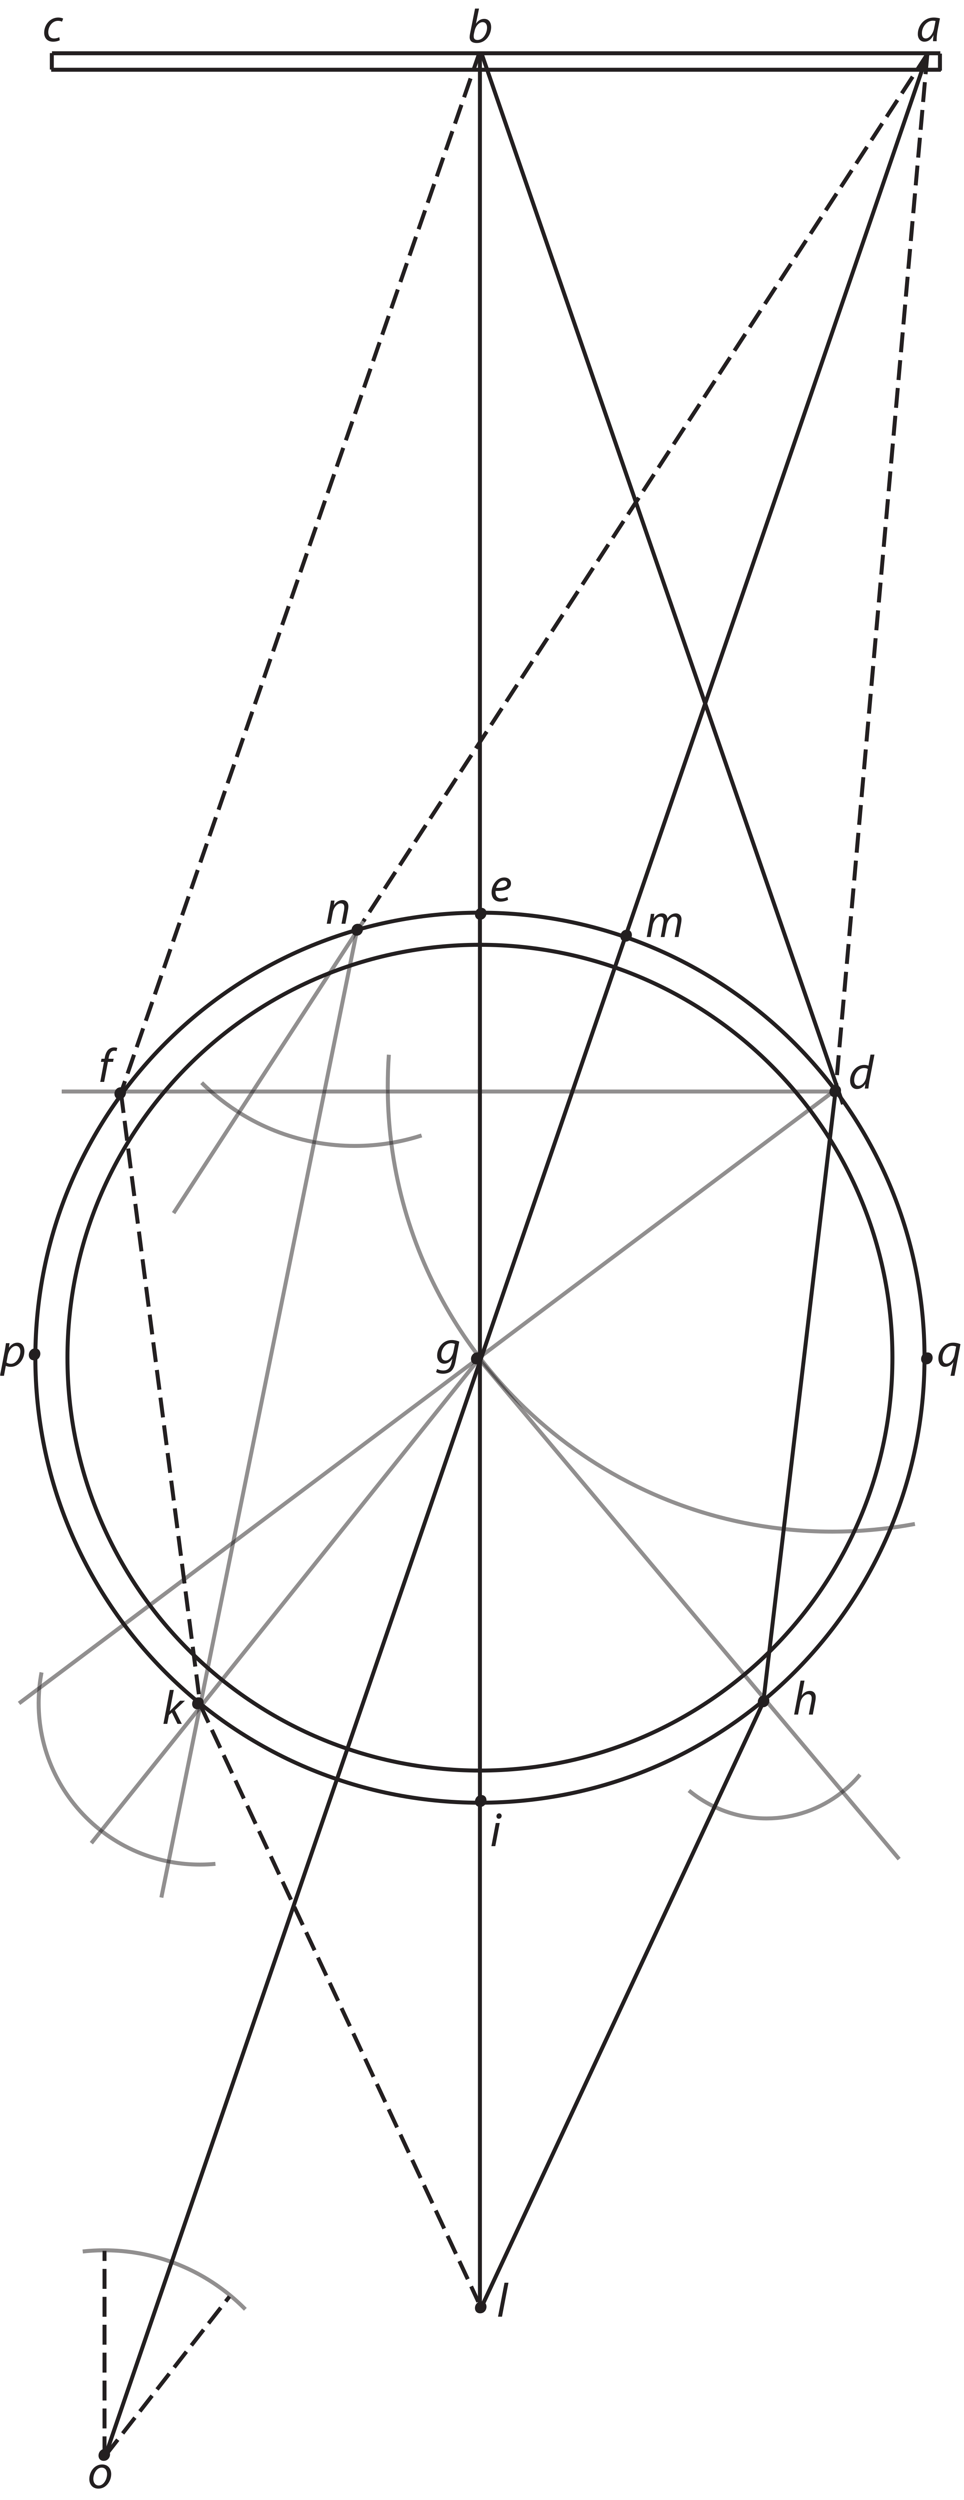 <?xml version="1.0" encoding="UTF-8"?>
<svg xmlns="http://www.w3.org/2000/svg" xmlns:xlink="http://www.w3.org/1999/xlink" width="242pt" height="627pt" viewBox="0 0 242 627" version="1.2">
<defs>
<g>
<symbol overflow="visible" id="glyph0-0">
<path style="stroke:none;" d=""/>
</symbol>
<symbol overflow="visible" id="glyph0-1">
<path style="stroke:none;" d="M 4.219 -1.016 C 3.922 -0.859 3.484 -0.688 2.875 -0.688 C 1.938 -0.688 1.438 -1.297 1.438 -2.25 C 1.438 -3.625 2.391 -5.109 3.906 -5.109 C 4.328 -5.109 4.656 -5 4.891 -4.891 L 5.172 -5.672 C 4.984 -5.781 4.5 -5.938 3.953 -5.938 C 1.875 -5.938 0.406 -4.109 0.406 -2.109 C 0.406 -0.875 1.141 0.125 2.641 0.125 C 3.422 0.125 4.016 -0.078 4.312 -0.234 Z "/>
</symbol>
<symbol overflow="visible" id="glyph0-2">
<path style="stroke:none;" d="M 1.906 -8.516 L 0.656 -2.266 C 0.594 -1.984 0.547 -1.641 0.547 -1.359 C 0.547 -0.281 1.312 0.125 2.344 0.125 C 4.672 0.125 5.953 -2.062 5.953 -3.859 C 5.953 -4.891 5.469 -5.938 4.203 -5.938 C 3.422 -5.938 2.672 -5.531 2.156 -4.75 L 2.141 -4.75 L 2.906 -8.516 Z M 1.781 -2.859 C 2.062 -4.219 2.953 -5.109 3.812 -5.109 C 4.609 -5.109 4.922 -4.453 4.922 -3.734 C 4.922 -2.438 4.016 -0.641 2.516 -0.641 C 1.891 -0.641 1.578 -0.953 1.578 -1.5 C 1.562 -1.812 1.594 -2.047 1.641 -2.25 Z "/>
</symbol>
<symbol overflow="visible" id="glyph0-3">
<path style="stroke:none;" d="M 5.125 0 C 5.094 -0.641 5.172 -1.688 5.359 -2.688 L 5.953 -5.719 C 5.562 -5.844 4.938 -5.938 4.391 -5.938 C 1.875 -5.938 0.391 -3.812 0.391 -1.781 C 0.391 -0.688 1.016 0.125 2.047 0.125 C 2.875 0.125 3.672 -0.281 4.312 -1.5 L 4.328 -1.5 C 4.266 -0.906 4.203 -0.344 4.203 0 Z M 4.5 -3.312 C 4.219 -1.766 3.234 -0.688 2.406 -0.688 C 1.641 -0.688 1.422 -1.312 1.422 -1.969 C 1.422 -3.594 2.656 -5.141 4.156 -5.141 C 4.484 -5.141 4.688 -5.109 4.844 -5.062 Z "/>
</symbol>
<symbol overflow="visible" id="glyph0-4">
<path style="stroke:none;" d="M 1.469 0 L 2.422 -5.031 L 3.703 -5.031 L 3.859 -5.812 L 2.562 -5.812 L 2.609 -6.078 C 2.781 -7.047 3.172 -7.812 3.953 -7.812 C 4.188 -7.812 4.391 -7.781 4.547 -7.703 L 4.766 -8.5 C 4.625 -8.578 4.375 -8.656 3.953 -8.656 C 3.453 -8.656 2.953 -8.469 2.578 -8.141 C 2.062 -7.672 1.781 -6.922 1.625 -6.125 L 1.578 -5.812 L 0.797 -5.812 L 0.656 -5.031 L 1.422 -5.031 L 0.484 0 Z "/>
</symbol>
<symbol overflow="visible" id="glyph0-5">
<path style="stroke:none;" d="M 4.375 -1.062 C 4.016 -0.875 3.5 -0.672 2.812 -0.672 C 2.219 -0.672 1.75 -0.922 1.531 -1.453 C 1.391 -1.766 1.359 -2.297 1.406 -2.562 C 3.547 -2.516 5.266 -2.922 5.266 -4.438 C 5.266 -5.281 4.672 -5.938 3.562 -5.938 C 1.688 -5.938 0.391 -3.953 0.391 -2.203 C 0.391 -0.922 1.062 0.125 2.609 0.125 C 3.391 0.125 4.094 -0.078 4.531 -0.328 Z M 4.312 -4.422 C 4.312 -3.516 3.078 -3.297 1.531 -3.328 C 1.766 -4.234 2.469 -5.156 3.422 -5.156 C 3.953 -5.156 4.312 -4.891 4.312 -4.422 Z "/>
</symbol>
<symbol overflow="visible" id="glyph0-6">
<path style="stroke:none;" d="M 5.516 -8.516 L 5 -5.734 C 4.75 -5.859 4.344 -5.938 3.969 -5.938 C 1.922 -5.938 0.391 -4.047 0.391 -1.984 C 0.391 -0.797 1 0.125 2.109 0.125 C 2.953 0.125 3.688 -0.328 4.219 -1.156 L 4.234 -1.156 L 4.078 0 L 4.984 0 C 5.031 -0.562 5.125 -1.234 5.234 -1.844 L 6.516 -8.516 Z M 4.453 -2.875 C 4.203 -1.562 3.281 -0.688 2.516 -0.688 C 1.656 -0.688 1.422 -1.422 1.422 -2.109 C 1.422 -3.656 2.5 -5.141 3.891 -5.141 C 4.312 -5.141 4.641 -5.047 4.844 -4.891 Z "/>
</symbol>
<symbol overflow="visible" id="glyph0-7">
<path style="stroke:none;" d="M 1.328 0 L 1.859 -2.812 C 2.125 -4.266 3.125 -5.109 3.844 -5.109 C 4.531 -5.109 4.75 -4.688 4.75 -4.109 C 4.75 -3.859 4.719 -3.578 4.688 -3.359 L 4.047 0 L 5.031 0 L 5.672 -3.391 C 5.734 -3.703 5.781 -4.062 5.781 -4.328 C 5.781 -5.547 5 -5.938 4.312 -5.938 C 3.469 -5.938 2.688 -5.484 2.156 -4.672 L 2.141 -4.672 L 2.297 -5.812 L 1.391 -5.812 C 1.328 -5.328 1.25 -4.766 1.109 -4.109 L 0.344 0 Z "/>
</symbol>
<symbol overflow="visible" id="glyph0-8">
<path style="stroke:none;" d="M 1.312 0 L 1.844 -2.922 C 2.078 -4.156 2.969 -5.109 3.703 -5.109 C 4.438 -5.109 4.578 -4.609 4.578 -4.109 C 4.578 -3.891 4.547 -3.672 4.5 -3.406 L 3.859 0 L 4.812 0 L 5.359 -2.969 C 5.609 -4.266 6.469 -5.109 7.188 -5.109 C 7.844 -5.109 8.062 -4.719 8.062 -4.109 C 8.062 -3.859 8.031 -3.562 7.984 -3.344 L 7.359 0 L 8.328 0 L 8.969 -3.438 C 9.031 -3.75 9.078 -4.156 9.078 -4.422 C 9.078 -5.516 8.328 -5.938 7.656 -5.938 C 6.797 -5.922 6.047 -5.484 5.531 -4.641 C 5.484 -5.375 5.062 -5.938 4.172 -5.938 C 3.406 -5.938 2.672 -5.531 2.141 -4.719 L 2.094 -4.719 L 2.25 -5.812 L 1.375 -5.812 C 1.312 -5.328 1.234 -4.766 1.109 -4.109 L 0.344 0 Z "/>
</symbol>
<symbol overflow="visible" id="glyph0-9">
<path style="stroke:none;" d="M 0.125 2.094 C 0.484 2.344 1.156 2.516 1.859 2.516 C 2.516 2.516 3.297 2.359 3.891 1.875 C 4.484 1.344 4.828 0.5 5.047 -0.734 L 5.953 -5.531 C 5.5 -5.75 4.75 -5.938 4.078 -5.938 C 1.844 -5.938 0.391 -4 0.391 -2.016 C 0.391 -0.984 1 0 2.172 0 C 2.969 0 3.672 -0.406 4.188 -1.234 L 4.219 -1.234 L 4.016 -0.359 C 3.688 1.219 2.922 1.703 1.938 1.703 C 1.328 1.703 0.75 1.547 0.391 1.312 Z M 4.484 -3.016 C 4.266 -1.875 3.406 -0.797 2.562 -0.797 C 1.672 -0.797 1.422 -1.531 1.438 -2.188 C 1.438 -3.625 2.453 -5.141 3.906 -5.141 C 4.312 -5.141 4.672 -5.047 4.859 -4.938 Z "/>
</symbol>
<symbol overflow="visible" id="glyph0-10">
<path style="stroke:none;" d="M 1.328 0 L 2.438 -5.812 L 1.438 -5.812 L 0.344 0 Z M 2.203 -6.875 C 2.609 -6.875 2.906 -7.156 2.922 -7.578 C 2.922 -7.953 2.656 -8.234 2.297 -8.234 C 1.922 -8.234 1.625 -7.922 1.609 -7.531 C 1.609 -7.156 1.844 -6.875 2.203 -6.875 Z "/>
</symbol>
<symbol overflow="visible" id="glyph0-11">
<path style="stroke:none;" d="M 1.344 0 L 2.969 -8.516 L 1.969 -8.516 L 0.344 0 Z "/>
</symbol>
<symbol overflow="visible" id="glyph0-12">
<path style="stroke:none;" d="M 2.688 0.125 C 4.625 0.125 5.906 -1.734 5.906 -3.531 C 5.906 -4.75 5.203 -5.938 3.625 -5.938 C 1.734 -5.938 0.406 -4.172 0.406 -2.25 C 0.406 -0.953 1.219 0.125 2.672 0.125 Z M 2.781 -0.656 C 1.953 -0.656 1.422 -1.344 1.422 -2.297 C 1.422 -3.625 2.25 -5.141 3.5 -5.141 C 4.547 -5.141 4.859 -4.203 4.859 -3.531 C 4.859 -2.172 3.969 -0.656 2.797 -0.656 Z "/>
</symbol>
<symbol overflow="visible" id="glyph0-13">
<path style="stroke:none;" d="M 1.328 0 L 1.875 -2.922 C 2.109 -4.219 3.078 -5.109 3.859 -5.109 C 4.5 -5.109 4.75 -4.688 4.75 -4.156 C 4.75 -3.844 4.719 -3.562 4.688 -3.359 L 4.031 0 L 5.031 0 L 5.672 -3.406 C 5.734 -3.703 5.766 -4.078 5.766 -4.375 C 5.766 -5.547 4.984 -5.938 4.328 -5.938 C 3.453 -5.938 2.75 -5.5 2.25 -4.781 L 2.234 -4.781 L 2.953 -8.516 L 1.953 -8.516 L 0.344 0 Z "/>
</symbol>
<symbol overflow="visible" id="glyph0-14">
<path style="stroke:none;" d="M 1.312 0 L 1.734 -2.203 L 2.469 -2.859 L 3.875 0 L 4.969 0 L 3.234 -3.422 L 5.766 -5.812 L 4.531 -5.812 L 2.5 -3.75 C 2.344 -3.594 2.125 -3.391 1.953 -3.188 L 1.938 -3.188 L 2.953 -8.516 L 1.953 -8.516 L 0.344 0 Z "/>
</symbol>
<symbol overflow="visible" id="glyph0-15">
<path style="stroke:none;" d="M 4.438 2.375 L 5.938 -5.562 C 5.516 -5.75 4.844 -5.938 4.078 -5.938 C 1.828 -5.938 0.391 -3.922 0.391 -1.984 C 0.391 -0.844 0.953 0.125 2.109 0.125 C 2.844 0.125 3.641 -0.281 4.125 -1.062 L 4.156 -1.062 L 3.438 2.375 Z M 4.469 -2.922 C 4.234 -1.734 3.359 -0.688 2.422 -0.688 C 1.812 -0.688 1.422 -1.203 1.422 -2.094 C 1.422 -3.734 2.547 -5.141 3.875 -5.141 C 4.312 -5.141 4.656 -5.047 4.844 -4.938 Z "/>
</symbol>
<symbol overflow="visible" id="glyph0-16">
<path style="stroke:none;" d="M 0.812 2.375 L 1.281 -0.125 L 1.312 -0.125 C 1.531 0 1.938 0.125 2.562 0.125 C 4.484 0.125 5.953 -1.781 5.953 -3.844 C 5.953 -4.906 5.422 -5.938 4.172 -5.938 C 3.375 -5.938 2.609 -5.484 2.094 -4.719 L 2.062 -4.719 L 2.219 -5.812 L 1.312 -5.812 C 1.234 -5.234 1.109 -4.438 0.984 -3.75 L -0.188 2.375 Z M 1.75 -2.594 C 2.047 -4.219 3.031 -5.109 3.797 -5.109 C 4.656 -5.109 4.922 -4.375 4.922 -3.766 C 4.922 -2.25 3.859 -0.641 2.562 -0.641 C 2.094 -0.641 1.719 -0.766 1.453 -0.969 Z "/>
</symbol>
</g>
<clipPath id="clip1">
  <path d="M 0.059 336 L 7 336 L 7 346 L 0.059 346 Z "/>
</clipPath>
</defs>
<g id="surface1">
<path style=" stroke:none;fill-rule:nonzero;fill:rgb(13.73%,12.16%,12.549%);fill-opacity:1;" d="M 12.844 16.992 L 236.199 16.992 L 236.199 17.992 L 12.844 17.992 Z "/>
<path style=" stroke:none;fill-rule:nonzero;fill:rgb(13.73%,12.16%,12.549%);fill-opacity:1;" d="M 13.051 12.859 L 236.062 12.859 L 236.062 13.859 L 13.051 13.859 Z "/>
<path style=" stroke:none;fill-rule:nonzero;fill:rgb(13.73%,12.16%,12.549%);fill-opacity:1;" d="M 224.027 340.488 L 223.531 340.488 C 223.531 368.945 211.996 394.703 193.348 413.352 C 174.699 432 148.941 443.539 120.484 443.539 C 92.023 443.539 66.266 432 47.617 413.352 C 28.973 394.703 17.434 368.945 17.434 340.488 C 17.434 312.031 28.973 286.273 47.617 267.625 C 66.266 248.977 92.023 237.449 120.484 237.449 C 148.941 237.449 174.699 248.977 193.348 267.625 C 211.996 286.273 223.531 312.031 223.531 340.488 L 224.531 340.488 C 224.531 283.023 177.949 236.441 120.484 236.441 C 63.02 236.441 16.434 283.023 16.434 340.488 C 16.434 397.953 63.02 444.539 120.484 444.539 C 177.949 444.539 224.531 397.953 224.531 340.488 L 224.027 340.488 "/>
<path style=" stroke:none;fill-rule:nonzero;fill:rgb(13.73%,12.16%,12.549%);fill-opacity:1;" d="M 232.094 340.488 L 231.59 340.488 C 231.59 371.172 219.148 398.945 199.043 419.059 C 178.938 439.164 151.164 451.602 120.484 451.602 C 89.801 451.602 62.027 439.164 41.914 419.059 C 21.809 398.945 9.379 371.18 9.379 340.488 C 9.379 309.809 21.809 282.035 41.914 261.93 C 62.027 241.82 89.801 229.383 120.484 229.383 C 151.164 229.383 178.938 241.82 199.043 261.93 C 219.148 282.035 231.59 309.809 231.59 340.488 L 232.586 340.488 C 232.586 278.578 182.395 228.387 120.484 228.387 C 58.562 228.387 8.371 278.578 8.371 340.488 C 8.371 402.41 58.562 452.602 120.484 452.602 C 182.395 452.602 232.586 402.41 232.586 340.488 L 232.094 340.488 "/>
<path style=" stroke:none;fill-rule:nonzero;fill:rgb(13.73%,12.16%,12.549%);fill-opacity:1;" d="M 119.98 13.176 L 120.977 13.176 L 120.977 578.789 L 119.98 578.789 Z "/>
<path style=" stroke:none;fill-rule:nonzero;fill:rgb(13.73%,12.16%,12.549%);fill-opacity:1;" d="M 120.383 13.473 L 211.148 277.074 L 212.094 276.75 L 121.328 13.148 L 120.383 13.473 "/>
<path style=" stroke:none;fill-rule:nonzero;fill:rgb(13.73%,12.16%,12.549%);fill-opacity:1;" d="M 119.934 12.898 L 118.305 17.621 L 119.25 17.945 L 120.887 13.223 L 119.934 12.898 M 117.656 19.512 L 116.027 24.238 L 116.973 24.562 L 118.602 19.836 L 117.656 19.512 M 115.371 26.129 L 113.742 30.852 L 114.688 31.176 L 116.316 26.453 L 115.371 26.129 M 113.094 32.742 L 111.457 37.469 L 112.402 37.801 L 114.039 33.074 L 113.094 32.742 M 110.809 39.367 L 109.18 44.094 L 110.125 44.414 L 111.754 39.691 L 110.809 39.367 M 108.523 45.98 L 106.895 50.707 L 107.84 51.031 L 109.469 46.305 L 108.523 45.98 M 106.246 52.598 L 104.605 57.32 L 105.551 57.645 L 107.191 52.922 L 106.246 52.598 M 103.961 59.211 L 102.328 63.938 L 103.273 64.27 L 104.902 59.547 L 103.961 59.211 M 101.676 65.836 L 100.043 70.562 L 100.988 70.887 L 102.617 66.16 L 101.676 65.836 M 99.395 72.449 L 97.758 77.176 L 98.703 77.5 L 100.34 72.773 L 99.395 72.449 M 97.109 79.066 L 95.48 83.789 L 96.426 84.113 L 98.055 79.391 L 97.109 79.066 M 94.824 85.68 L 93.195 90.406 L 94.141 90.738 L 95.77 86.016 L 94.824 85.68 M 92.547 92.305 L 90.91 97.031 L 91.855 97.355 L 93.492 92.629 L 92.547 92.305 M 90.262 98.922 L 88.633 103.645 L 89.578 103.969 L 91.207 99.242 L 90.262 98.922 M 87.977 105.535 L 86.348 110.262 L 87.289 110.586 L 88.922 105.859 L 87.977 105.535 M 85.699 112.152 L 84.059 116.875 L 85.004 117.211 L 86.645 112.484 L 85.699 112.152 M 83.41 118.773 L 81.781 123.5 L 82.727 123.824 L 84.355 119.098 L 83.41 118.773 M 81.125 125.391 L 79.496 130.113 L 80.441 130.438 L 82.07 125.715 L 81.125 125.391 M 78.848 132.004 L 77.211 136.73 L 78.156 137.055 L 79.793 132.328 L 78.848 132.004 M 76.562 138.617 L 74.934 143.344 L 75.879 143.676 L 77.508 138.953 L 76.562 138.617 M 74.277 145.242 L 72.648 149.969 L 73.594 150.293 L 75.223 145.566 L 74.277 145.242 M 72 151.859 L 70.363 156.582 L 71.309 156.906 L 72.945 152.184 L 72 151.859 M 69.715 158.473 L 68.086 163.199 L 69.031 163.523 L 70.66 158.797 L 69.715 158.473 M 67.43 165.09 L 65.801 169.812 L 66.742 170.148 L 68.371 165.422 L 67.43 165.09 M 65.152 171.711 L 63.512 176.438 L 64.457 176.762 L 66.098 172.035 L 65.152 171.711 M 62.863 178.328 L 61.234 183.055 L 62.18 183.375 L 63.809 178.652 L 62.863 178.328 M 60.578 184.941 L 58.949 189.668 L 59.895 189.992 L 61.523 185.266 L 60.578 184.941 M 58.301 191.559 L 56.664 196.281 L 57.609 196.613 L 59.246 191.891 L 58.301 191.559 M 56.016 198.18 L 54.387 202.906 L 55.332 203.23 L 56.961 198.504 L 56.016 198.18 M 53.73 204.797 L 52.102 209.52 L 53.047 209.844 L 54.676 205.121 L 53.73 204.797 M 51.453 211.41 L 49.816 216.137 L 50.77 216.461 L 52.398 211.734 L 51.453 211.41 M 49.168 218.027 L 47.539 222.75 L 48.484 223.086 L 50.113 218.359 L 49.168 218.027 M 46.883 224.652 L 45.254 229.375 L 46.195 229.699 L 47.824 224.977 L 46.883 224.652 M 44.605 231.266 L 42.965 235.988 L 43.922 236.316 L 45.551 231.59 L 44.605 231.266 M 42.316 237.879 L 40.688 242.605 L 41.633 242.93 L 43.262 238.203 L 42.316 237.879 M 40.031 244.496 L 38.402 249.223 L 39.348 249.555 L 40.977 244.828 L 40.031 244.496 M 37.754 251.117 L 36.125 255.844 L 37.07 256.168 L 38.699 251.441 L 37.754 251.117 M 35.469 257.734 L 33.84 262.461 L 34.785 262.781 L 36.414 258.059 L 35.469 257.734 M 33.184 264.348 L 31.555 269.074 L 32.5 269.398 L 34.129 264.672 L 33.184 264.348 M 30.906 270.965 L 29.43 275.23 L 30.375 275.555 L 31.852 271.297 L 30.906 270.965 "/>
<path style=" stroke:none;fill-rule:nonzero;fill:rgb(13.73%,12.16%,12.549%);fill-opacity:1;" d="M 49.777 427.699 L 51.887 432.227 L 52.793 431.805 L 50.68 427.277 L 49.777 427.699 M 52.73 434.043 L 54.848 438.57 L 55.754 438.148 L 53.641 433.621 L 52.73 434.043 M 55.691 440.379 L 57.809 444.914 L 58.715 444.492 L 56.602 439.965 L 55.691 440.379 M 58.652 446.727 L 60.77 451.262 L 61.668 450.84 L 59.562 446.305 L 58.652 446.727 M 61.613 453.07 L 63.719 457.605 L 64.629 457.184 L 62.516 452.648 L 61.613 453.07 M 64.566 459.414 L 66.68 463.949 L 67.59 463.527 L 65.477 458.992 L 64.566 459.414 M 67.527 465.762 L 69.641 470.297 L 70.543 469.871 L 68.438 465.336 L 67.527 465.762 M 70.488 472.105 L 72.594 476.641 L 73.504 476.219 L 71.387 471.684 L 70.488 472.105 M 73.441 478.449 L 75.555 482.977 L 76.465 482.555 L 74.348 478.027 L 73.441 478.449 M 76.402 484.797 L 78.516 489.324 L 79.426 488.898 L 77.309 484.371 L 76.402 484.797 M 79.363 491.141 L 81.477 495.668 L 82.379 495.246 L 80.262 490.719 L 79.363 491.141 M 82.312 497.484 L 84.43 502.012 L 85.34 501.59 L 83.223 497.062 L 82.312 497.484 M 85.273 503.832 L 87.391 508.355 L 88.301 507.934 L 86.184 503.406 L 85.273 503.832 M 88.234 510.164 L 90.352 514.703 L 91.25 514.277 L 89.145 509.742 L 88.234 510.164 M 91.195 516.512 L 93.305 521.047 L 94.211 520.625 L 92.098 516.09 L 91.195 516.512 M 94.148 522.855 L 96.266 527.391 L 97.172 526.969 L 95.059 522.434 L 94.148 522.855 M 97.109 529.199 L 99.227 533.738 L 100.125 533.312 L 98.02 528.777 L 97.109 529.199 M 100.07 535.547 L 102.176 540.082 L 103.086 539.66 L 100.973 535.121 L 100.07 535.547 M 103.023 541.891 L 105.137 546.418 L 106.047 546.004 L 103.934 541.469 L 103.023 541.891 M 105.984 548.234 L 108.102 552.762 L 109.008 552.34 L 106.895 547.812 L 105.984 548.234 M 108.945 554.582 L 111.059 559.109 L 111.961 558.684 L 109.844 554.156 L 108.945 554.582 M 111.898 560.926 L 114.012 565.453 L 114.922 565.031 L 112.805 560.504 L 111.898 560.926 M 114.859 567.27 L 116.973 571.801 L 117.883 571.375 L 115.77 566.848 L 114.859 567.27 M 117.82 573.605 L 119.617 577.477 L 120.527 577.062 L 118.727 573.191 L 117.82 573.605 "/>
<path style=" stroke:none;fill-rule:nonzero;fill:rgb(13.73%,12.16%,12.549%);fill-opacity:1;" d="M 191.098 426.828 L 120.465 578.297 L 121.375 578.719 L 192.008 427.25 L 191.098 426.828 "/>
<path style=" stroke:none;fill-rule:nonzero;fill:rgb(13.73%,12.16%,12.549%);fill-opacity:1;" d="M 29.879 274.223 L 30.52 279.172 L 31.508 279.047 L 30.871 274.086 L 29.879 274.223 M 30.781 281.16 L 31.418 286.121 L 32.41 285.996 L 31.77 281.035 L 30.781 281.16 M 31.68 288.102 L 32.32 293.059 L 33.309 292.934 L 32.672 287.977 L 31.68 288.102 M 32.578 295.051 L 33.219 300 L 34.211 299.871 L 33.57 294.914 L 32.578 295.051 M 33.48 301.988 L 34.117 306.945 L 35.109 306.812 L 34.469 301.859 L 33.48 301.988 M 34.379 308.926 L 35.02 313.887 L 36.008 313.758 L 35.371 308.801 L 34.379 308.926 M 35.281 315.863 L 35.918 320.824 L 36.918 320.699 L 36.27 315.738 L 35.281 315.863 M 36.18 322.812 L 36.82 327.773 L 37.816 327.637 L 37.172 322.68 L 36.18 322.812 M 37.078 329.754 L 37.719 334.711 L 38.719 334.586 L 38.07 329.625 L 37.078 329.754 M 37.98 336.691 L 38.629 341.652 L 39.617 341.523 L 38.969 336.566 L 37.98 336.691 M 38.879 343.641 L 39.527 348.598 L 40.52 348.465 L 39.871 343.504 L 38.879 343.641 M 39.781 350.578 L 40.43 355.535 L 41.418 355.41 L 40.77 350.453 L 39.781 350.578 M 40.68 357.516 L 41.328 362.477 L 42.316 362.352 L 41.672 357.391 L 40.68 357.516 M 41.578 364.465 L 42.227 369.426 L 43.219 369.289 L 42.578 364.332 L 41.578 364.465 M 42.48 371.406 L 43.129 376.363 L 44.117 376.238 L 43.48 371.277 L 42.48 371.406 M 43.379 378.344 L 44.027 383.305 L 45.02 383.176 L 44.379 378.219 L 43.379 378.344 M 44.289 385.289 L 44.93 390.25 L 45.918 390.113 L 45.277 385.156 L 44.289 385.289 M 45.188 392.23 L 45.828 397.188 L 46.816 397.062 L 46.18 392.105 L 45.188 392.23 M 46.09 399.168 L 46.727 404.129 L 47.719 404.004 L 47.078 399.043 L 46.09 399.168 M 46.988 406.117 L 47.629 411.066 L 48.617 410.941 L 47.98 405.984 L 46.988 406.117 M 47.891 413.059 L 48.527 418.016 L 49.52 417.879 L 48.879 412.93 L 47.891 413.059 M 48.789 419.996 L 49.43 424.953 L 50.418 424.828 L 49.777 419.867 L 48.789 419.996 M 49.688 426.934 L 49.715 427.168 L 50.707 427.043 L 50.68 426.809 L 49.688 426.934 "/>
<path style=" stroke:none;fill-rule:nonzero;fill:rgb(13.73%,12.16%,12.549%);fill-opacity:1;" d="M 209.285 273.27 L 191.098 427.043 L 192.086 427.168 L 210.277 273.387 L 209.285 273.27 "/>
<path style=" stroke:none;fill-rule:nonzero;fill:rgb(13.73%,12.16%,12.549%);fill-opacity:1;" d="M 232.434 13.203 L 26.082 615.414 L 27.035 615.734 L 233.379 13.527 L 232.434 13.203 "/>
<path style=" stroke:none;fill-rule:nonzero;fill:rgb(13.73%,12.16%,12.549%);fill-opacity:1;" d="M 232.289 13.582 L 231.852 18.559 L 232.848 18.648 L 233.289 13.672 L 232.289 13.582 M 231.68 20.559 L 231.238 25.535 L 232.227 25.625 L 232.668 20.648 L 231.68 20.559 M 231.059 27.531 L 230.617 32.508 L 231.613 32.598 L 232.055 27.613 L 231.059 27.531 M 230.438 34.496 L 229.996 39.484 L 230.992 39.566 L 231.438 34.59 L 230.438 34.496 M 229.824 41.473 L 229.383 46.449 L 230.371 46.539 L 230.812 41.562 L 229.824 41.473 M 229.203 48.449 L 228.762 53.426 L 229.762 53.516 L 230.203 48.539 L 229.203 48.449 M 228.582 55.414 L 228.141 60.398 L 229.141 60.488 L 229.582 55.504 L 228.582 55.414 M 227.969 62.391 L 227.527 67.375 L 228.52 67.457 L 228.969 62.48 L 227.969 62.391 M 227.352 69.363 L 226.906 74.34 L 227.906 74.43 L 228.348 69.453 L 227.352 69.363 M 226.738 76.34 L 226.297 81.316 L 227.285 81.406 L 227.727 76.43 L 226.738 76.34 M 226.117 83.305 L 225.676 88.289 L 226.676 88.383 L 227.113 83.395 L 226.117 83.305 M 225.496 90.281 L 225.055 95.266 L 226.055 95.348 L 226.492 90.371 L 225.496 90.281 M 224.883 97.254 L 224.441 102.23 L 225.434 102.324 L 225.871 97.344 L 224.883 97.254 M 224.262 104.23 L 223.82 109.207 L 224.82 109.297 L 225.262 104.312 L 224.262 104.23 M 223.641 111.195 L 223.199 116.184 L 224.199 116.273 L 224.641 111.285 L 223.641 111.195 M 223.027 118.172 L 222.59 123.156 L 223.578 123.238 L 224.02 118.262 L 223.027 118.172 M 222.406 125.145 L 221.969 130.121 L 222.965 130.215 L 223.406 125.238 L 222.406 125.145 M 221.785 132.121 L 221.348 137.098 L 222.344 137.188 L 222.785 132.203 L 221.785 132.121 M 221.176 139.086 L 220.734 144.074 L 221.723 144.164 L 222.164 139.176 L 221.176 139.086 M 220.555 146.062 L 220.113 151.051 L 221.113 151.129 L 221.555 146.152 L 220.555 146.062 M 219.934 153.035 L 219.492 158.016 L 220.492 158.105 L 220.934 153.129 L 219.934 153.035 M 219.32 160.012 L 218.879 164.988 L 219.871 165.078 L 220.312 160.094 L 219.32 160.012 M 218.699 166.98 L 218.258 171.965 L 219.258 172.055 L 219.699 167.066 L 218.699 166.98 M 218.078 173.953 L 217.637 178.93 L 218.637 179.02 L 219.078 174.043 L 218.078 173.953 M 217.469 180.93 L 217.027 185.906 L 218.016 185.996 L 218.457 181.02 L 217.469 180.93 M 216.848 187.902 L 216.406 192.879 L 217.402 192.973 L 217.844 187.984 L 216.848 187.902 M 216.234 194.867 L 215.785 199.855 L 216.781 199.945 L 217.223 194.961 L 216.234 194.867 M 215.613 201.844 L 215.172 206.82 L 216.172 206.91 L 216.613 201.934 L 215.613 201.844 M 214.992 208.82 L 214.551 213.797 L 215.551 213.887 L 215.992 208.91 L 214.992 208.82 M 214.379 215.793 L 213.941 220.77 L 214.93 220.859 L 215.371 215.875 L 214.379 215.793 M 213.758 222.762 L 213.316 227.746 L 214.316 227.828 L 214.758 222.852 L 213.758 222.762 M 213.137 229.734 L 212.695 234.711 L 213.695 234.801 L 214.137 229.824 L 213.137 229.734 M 212.527 236.711 L 212.086 241.688 L 213.074 241.777 L 213.516 236.801 L 212.527 236.711 M 211.906 243.676 L 211.465 248.66 L 212.465 248.754 L 212.902 243.766 L 211.906 243.676 M 211.285 250.652 L 210.844 255.637 L 211.844 255.719 L 212.281 250.742 L 211.285 250.652 M 210.672 257.629 L 210.23 262.602 L 211.223 262.691 L 211.66 257.719 L 210.672 257.629 M 210.051 264.602 L 209.609 269.578 L 210.609 269.668 L 211.051 264.691 L 210.051 264.602 M 209.43 271.566 L 209.285 273.285 L 210.277 273.367 L 210.43 271.656 L 209.43 271.566 "/>
<path style=" stroke:none;fill-rule:nonzero;fill:rgb(56.693%,55.904%,56.099%);fill-opacity:1;" d="M 43.992 304.508 L 43.156 303.969 L 59.309 279.152 C 59.59 279.332 59.871 279.512 60.152 279.684 L 43.992 304.508 M 60.695 278.848 C 60.414 278.676 60.133 278.496 59.852 278.316 L 62.508 274.242 L 63.695 274.242 L 60.695 278.848 M 64.348 273.242 L 63.156 273.242 L 81.488 245.078 C 82.023 244.859 82.562 244.645 83.102 244.438 L 64.348 273.242 M 82.441 243.613 L 88.703 233.996 C 88.801 233.969 88.898 233.938 88.996 233.91 L 88.562 236.047 L 84.035 243.004 C 83.5 243.203 82.973 243.406 82.441 243.613 "/>
<path style=" stroke:none;fill-rule:nonzero;fill:rgb(13.73%,12.16%,12.549%);fill-opacity:1;" d="M 81.488 245.078 L 82.441 243.613 C 82.973 243.406 83.5 243.203 84.035 243.004 L 83.102 244.438 C 82.562 244.645 82.023 244.859 81.488 245.078 "/>
<path style=" stroke:none;fill-rule:nonzero;fill:rgb(13.73%,12.16%,12.549%);fill-opacity:1;" d="M 88.703 233.996 L 89.102 233.383 L 88.996 233.91 C 88.898 233.938 88.801 233.969 88.703 233.996 "/>
<path style=" stroke:none;fill-rule:nonzero;fill:rgb(56.693%,55.904%,56.099%);fill-opacity:1;" d="M 90.047 233.77 L 90.082 233.598 C 90.113 233.586 90.145 233.578 90.176 233.57 L 90.047 233.77 M 90.305 232.492 L 90.387 232.086 L 90 232.008 L 90.793 230.789 L 91.629 231.336 L 91 232.301 C 90.77 232.363 90.535 232.43 90.305 232.492 "/>
<path style=" stroke:none;fill-rule:nonzero;fill:rgb(13.73%,12.16%,12.549%);fill-opacity:1;" d="M 90.082 233.598 L 90.305 232.492 C 90.535 232.43 90.77 232.363 91 232.301 L 90.176 233.57 C 90.145 233.578 90.113 233.586 90.082 233.598 "/>
<path style=" stroke:none;fill-rule:nonzero;fill:rgb(13.73%,12.16%,12.549%);fill-opacity:1;" d="M 232.512 13.09 L 229.781 17.281 L 230.621 17.828 L 233.348 13.637 M 228.691 18.957 L 225.965 23.148 L 226.801 23.691 L 229.531 19.504 M 224.871 24.824 L 222.145 29.016 L 222.984 29.559 L 225.711 25.371 M 221.055 30.691 L 218.324 34.883 L 219.164 35.426 L 221.891 31.234 M 217.234 36.559 L 214.508 40.746 L 215.344 41.293 L 218.074 37.102 M 213.414 42.422 L 210.688 46.613 L 211.527 47.16 L 214.254 42.969 M 209.598 48.289 L 206.867 52.48 L 207.707 53.027 L 210.434 48.836 M 205.777 54.156 L 203.051 58.348 L 203.887 58.891 L 206.617 54.703 M 201.961 60.023 L 199.23 64.215 L 200.07 64.758 L 202.797 60.566 M 198.141 65.891 L 195.41 70.078 L 196.25 70.625 L 198.977 66.434 M 194.32 71.758 L 191.594 75.945 L 192.43 76.492 L 195.16 72.301 M 190.504 77.621 L 187.773 81.812 L 188.613 82.359 L 191.34 78.168 M 186.684 83.488 L 183.953 87.68 L 184.793 88.223 L 187.52 84.035 M 182.863 89.355 L 180.137 93.547 L 180.973 94.09 L 183.703 89.902 M 179.047 95.223 L 176.316 99.41 L 177.156 99.957 L 179.883 95.766 M 175.227 101.09 L 172.496 105.277 L 173.336 105.824 L 176.062 101.633 M 171.406 106.953 L 168.68 111.145 L 169.516 111.691 L 172.246 107.5 M 167.59 112.82 L 164.859 117.012 L 165.699 117.559 L 168.426 113.367 M 163.77 118.688 L 161.039 122.879 L 161.879 123.426 L 164.605 119.234 M 159.949 124.555 L 157.223 128.742 L 158.059 129.289 L 160.789 125.102 M 156.133 130.422 L 153.402 134.609 L 154.242 135.156 L 156.969 130.965 M 152.312 136.285 L 149.586 140.477 L 150.422 141.023 L 153.148 136.832 M 148.492 142.152 L 145.766 146.344 L 146.602 146.891 L 149.332 142.699 M 144.676 148.02 L 141.945 152.211 L 142.785 152.758 L 145.512 148.566 M 140.855 153.887 L 138.129 158.078 L 138.965 158.621 L 141.691 154.434 M 137.035 159.754 L 134.309 163.941 L 135.145 164.488 L 137.875 160.297 M 133.219 165.617 L 130.488 169.809 L 131.328 170.355 L 134.055 166.164 M 129.398 171.484 L 126.672 175.676 L 127.508 176.223 L 130.234 172.031 M 125.578 177.352 L 122.852 181.543 L 123.691 182.09 L 126.418 177.898 M 121.762 183.219 L 119.031 187.41 L 119.871 187.953 L 122.598 183.766 M 117.941 189.086 L 115.215 193.273 L 116.051 193.82 L 118.777 189.633 M 114.121 194.953 L 111.395 199.141 L 112.234 199.688 L 114.961 195.496 M 110.305 200.816 L 107.574 205.008 L 108.414 205.555 L 111.141 201.363 M 106.484 206.684 L 103.758 210.875 L 104.594 211.422 L 107.324 207.23 M 102.664 212.551 L 99.938 216.742 L 100.777 217.285 L 103.504 213.098 M 98.848 218.418 L 96.117 222.609 L 96.957 223.152 L 99.684 218.965 M 95.027 224.285 L 92.301 228.473 L 93.137 229.02 L 95.863 224.828 M 91.207 230.148 L 90.789 230.793 L 91.629 231.34 L 92.047 230.695 "/>
<path style=" stroke:none;fill-rule:nonzero;fill:rgb(13.73%,12.16%,12.549%);fill-opacity:1;" d="M 235.461 13.445 L 236.461 13.445 L 236.461 17.719 L 235.461 17.719 Z "/>
<path style=" stroke:none;fill-rule:nonzero;fill:rgb(13.73%,12.16%,12.549%);fill-opacity:1;" d="M 12.508 13.309 L 13.508 13.309 L 13.508 17.441 L 12.508 17.441 Z "/>
<path style=" stroke:none;fill-rule:nonzero;fill:rgb(13.73%,12.16%,12.549%);fill-opacity:1;" d="M 209.863 273.336 L 209.781 273.328 L 209.859 273.332 L 209.863 273.336 "/>
<path style=" stroke:none;fill-rule:nonzero;fill:rgb(13.73%,12.16%,12.549%);fill-opacity:1;" d="M 210.609 274.242 L 210.176 274.242 L 210.277 273.387 L 209.863 273.336 L 209.859 273.332 L 210.277 273.367 L 210.289 273.242 L 210.609 273.242 L 210.609 274.242 "/>
<path style=" stroke:none;fill-rule:nonzero;fill:rgb(13.73%,12.16%,12.549%);fill-opacity:1;" d="M 210.176 274.242 L 209.395 274.242 L 210.078 273.727 L 209.781 273.328 L 209.863 273.336 L 210.277 273.387 L 210.176 274.242 "/>
<path style=" stroke:none;fill-rule:nonzero;fill:rgb(13.73%,12.16%,12.549%);fill-opacity:1;" d="M 210.277 273.367 L 209.859 273.332 L 209.781 273.328 L 209.719 273.242 L 210.289 273.242 L 210.277 273.367 "/>
<path style=" stroke:none;fill-rule:nonzero;fill:rgb(56.693%,55.904%,56.099%);fill-opacity:1;" d="M 207.734 274.242 L 200.719 274.242 C 200.445 273.906 200.164 273.57 199.883 273.242 L 208.93 273.242 C 208.945 273.266 208.961 273.285 208.98 273.305 L 207.734 274.242 M 199.414 274.242 L 144.047 274.242 L 144.391 273.242 L 198.562 273.242 C 198.848 273.574 199.133 273.906 199.414 274.242 M 142.988 274.242 L 120.977 274.242 L 120.977 273.242 L 143.328 273.242 L 142.988 274.242 M 119.98 274.242 L 97.852 274.242 C 97.848 273.906 97.844 273.574 97.844 273.242 L 119.98 273.242 L 119.98 274.242 "/>
<path style=" stroke:none;fill-rule:nonzero;fill:rgb(13.73%,12.16%,12.549%);fill-opacity:1;" d="M 200.719 274.242 L 199.414 274.242 C 199.133 273.906 198.848 273.574 198.562 273.242 L 199.883 273.242 C 200.164 273.57 200.445 273.906 200.719 274.242 "/>
<path style=" stroke:none;fill-rule:nonzero;fill:rgb(13.73%,12.16%,12.549%);fill-opacity:1;" d="M 208.98 273.305 C 208.961 273.285 208.945 273.266 208.93 273.242 L 209.066 273.242 L 208.98 273.305 "/>
<path style=" stroke:none;fill-rule:nonzero;fill:rgb(13.73%,12.16%,12.549%);fill-opacity:1;" d="M 119.98 273.242 L 120.977 273.242 L 120.977 274.242 L 119.98 274.242 Z "/>
<path style=" stroke:none;fill-rule:nonzero;fill:rgb(13.73%,12.16%,12.549%);fill-opacity:1;" d="M 144.047 274.242 L 142.988 274.242 L 143.328 273.242 L 144.391 273.242 L 144.047 274.242 "/>
<path style=" stroke:none;fill-rule:nonzero;fill:rgb(56.693%,55.904%,56.099%);fill-opacity:1;" d="M 96.855 274.242 L 81.852 274.242 L 82.051 273.242 L 96.844 273.242 C 96.844 273.578 96.848 273.906 96.855 274.242 M 80.828 274.242 L 63.695 274.242 L 64.348 273.242 L 81.031 273.242 L 80.828 274.242 M 62.508 274.242 L 54.324 274.242 C 53.934 273.914 53.551 273.578 53.172 273.242 L 63.156 273.242 L 62.508 274.242 M 52.793 274.242 L 41.555 274.242 C 41.836 273.906 42.117 273.574 42.402 273.242 L 51.684 273.242 C 52.047 273.578 52.418 273.914 52.793 274.242 M 40.246 274.242 L 31.277 274.242 C 31.527 273.906 31.777 273.574 32.027 273.242 L 41.082 273.242 C 40.805 273.57 40.523 273.906 40.246 274.242 M 29.773 274.242 L 15.488 274.242 L 15.488 273.242 L 30.117 273.242 L 29.773 274.242 "/>
<path style=" stroke:none;fill-rule:nonzero;fill:rgb(13.73%,12.16%,12.549%);fill-opacity:1;" d="M 41.555 274.242 L 40.246 274.242 C 40.523 273.906 40.805 273.57 41.082 273.242 L 42.402 273.242 C 42.117 273.574 41.836 273.906 41.555 274.242 "/>
<path style=" stroke:none;fill-rule:nonzero;fill:rgb(13.73%,12.16%,12.549%);fill-opacity:1;" d="M 31.277 274.242 L 30.891 274.242 L 30.875 274.117 L 31.176 273.242 L 32.027 273.242 C 31.777 273.574 31.527 273.906 31.277 274.242 "/>
<path style=" stroke:none;fill-rule:nonzero;fill:rgb(13.73%,12.16%,12.549%);fill-opacity:1;" d="M 29.883 274.242 L 29.773 274.242 L 30.117 273.242 L 31.176 273.242 L 30.875 274.117 L 30.871 274.086 L 29.879 274.223 L 29.883 274.242 "/>
<path style=" stroke:none;fill-rule:nonzero;fill:rgb(13.73%,12.16%,12.549%);fill-opacity:1;" d="M 30.891 274.242 L 29.883 274.242 L 29.879 274.223 L 30.871 274.086 L 30.891 274.242 "/>
<path style=" stroke:none;fill-rule:nonzero;fill:rgb(35.039%,33.856%,34.151%);fill-opacity:1;" d="M 63.695 274.242 L 62.508 274.242 L 63.156 273.242 L 64.348 273.242 L 63.695 274.242 "/>
<path style=" stroke:none;fill-rule:nonzero;fill:rgb(56.693%,55.904%,56.099%);fill-opacity:1;" d="M 208.953 384.617 C 204.98 384.617 201.059 384.41 197.191 384.008 L 197.309 383.012 C 201.137 383.41 205.02 383.617 208.953 383.617 C 210.695 383.617 212.43 383.578 214.156 383.496 C 213.996 383.836 213.84 384.18 213.68 384.52 C 212.109 384.582 210.535 384.617 208.953 384.617 M 214.809 384.465 C 214.969 384.121 215.125 383.781 215.281 383.438 C 217.98 383.285 220.648 383.035 223.289 382.695 C 223.145 383.051 222.996 383.406 222.848 383.762 C 220.195 384.09 217.516 384.324 214.809 384.465 M 196.199 383.898 C 171.461 381.098 149.156 370.242 131.984 354.016 L 121.133 341.117 L 121.262 340.742 C 124.09 344.367 127.137 347.816 130.383 351.066 C 147.691 368.379 170.684 379.996 196.316 382.902 L 196.199 383.898 M 223.992 383.613 C 224.141 383.258 224.289 382.898 224.434 382.539 C 226.164 382.301 227.879 382.02 229.582 381.699 L 229.77 382.68 C 227.859 383.039 225.938 383.352 223.992 383.613 "/>
<path style=" stroke:none;fill-rule:nonzero;fill:rgb(13.73%,12.16%,12.549%);fill-opacity:1;" d="M 213.68 384.52 C 213.84 384.18 213.996 383.836 214.156 383.496 C 214.531 383.48 214.906 383.461 215.281 383.438 C 215.125 383.781 214.969 384.121 214.809 384.465 C 214.434 384.484 214.055 384.504 213.68 384.52 "/>
<path style=" stroke:none;fill-rule:nonzero;fill:rgb(13.73%,12.16%,12.549%);fill-opacity:1;" d="M 222.848 383.762 C 222.996 383.406 223.145 383.051 223.289 382.695 C 223.672 382.645 224.055 382.594 224.434 382.539 C 224.289 382.898 224.141 383.258 223.992 383.613 C 223.613 383.664 223.23 383.715 222.848 383.762 "/>
<path style=" stroke:none;fill-rule:nonzero;fill:rgb(13.73%,12.16%,12.549%);fill-opacity:1;" d="M 197.191 384.008 C 196.863 383.973 196.531 383.938 196.199 383.898 L 196.316 382.902 C 196.648 382.941 196.98 382.977 197.309 383.012 L 197.191 384.008 "/>
<path style=" stroke:none;fill-rule:nonzero;fill:rgb(13.73%,12.16%,12.549%);fill-opacity:1;" d="M 120.367 341.227 C 120.34 341.188 120.312 341.156 120.285 341.121 L 121.09 340.52 C 121.145 340.594 121.203 340.668 121.262 340.742 L 121.133 341.117 L 120.871 340.805 L 120.367 341.227 "/>
<path style=" stroke:none;fill-rule:nonzero;fill:rgb(56.693%,55.904%,56.099%);fill-opacity:1;" d="M 119.68 340.328 C 108.148 325.176 100.387 307 97.797 287.199 C 98.125 287.145 98.453 287.09 98.781 287.031 C 101.309 306.387 108.82 324.172 119.98 339.062 L 119.98 340.102 L 119.68 340.328 "/>
<path style=" stroke:none;fill-rule:nonzero;fill:rgb(13.73%,12.16%,12.549%);fill-opacity:1;" d="M 119.98 340.102 L 119.98 339.062 C 120.145 339.285 120.312 339.508 120.48 339.727 L 119.98 340.102 "/>
<path style=" stroke:none;fill-rule:nonzero;fill:rgb(56.693%,55.904%,56.099%);fill-opacity:1;" d="M 97.668 286.203 C 97.191 282.277 96.914 278.281 96.855 274.242 L 97.852 274.242 C 97.914 278.227 98.184 282.164 98.656 286.035 C 98.328 286.094 97.996 286.148 97.668 286.203 M 97.844 273.242 L 96.844 273.242 C 96.84 272.996 96.84 272.75 96.84 272.504 C 96.84 269.805 96.938 267.121 97.117 264.477 L 98.117 264.547 C 97.938 267.176 97.84 269.82 97.84 272.504 C 97.84 272.75 97.84 272.996 97.844 273.242 "/>
<path style=" stroke:none;fill-rule:nonzero;fill:rgb(35.039%,33.856%,34.151%);fill-opacity:1;" d="M 97.852 274.242 L 96.855 274.242 C 96.848 273.906 96.844 273.578 96.844 273.242 L 97.844 273.242 C 97.844 273.574 97.848 273.906 97.852 274.242 "/>
<path style=" stroke:none;fill-rule:nonzero;fill:rgb(56.693%,55.904%,56.099%);fill-opacity:1;" d="M 225.336 466.562 L 211.441 450.047 C 211.703 449.84 211.965 449.633 212.219 449.422 L 226.098 465.922 L 225.336 466.562 M 210.797 449.277 L 192.102 427.047 L 192.141 426.711 C 192.336 426.551 192.523 426.395 192.715 426.23 L 211.578 448.656 C 211.32 448.867 211.062 449.074 210.797 449.277 M 191.223 426 L 186.762 420.699 C 187.02 420.488 187.273 420.273 187.527 420.062 L 191.383 424.645 L 191.223 426 M 186.117 419.934 L 120.977 342.48 L 120.977 342.004 C 124.352 346.27 128.035 350.285 131.984 354.016 L 186.883 419.293 C 186.629 419.508 186.375 419.719 186.117 419.934 "/>
<path style=" stroke:none;fill-rule:nonzero;fill:rgb(13.73%,12.16%,12.549%);fill-opacity:1;" d="M 186.762 420.699 L 186.117 419.934 C 186.375 419.719 186.629 419.508 186.883 419.293 L 187.527 420.062 C 187.273 420.273 187.02 420.488 186.762 420.699 "/>
<path style=" stroke:none;fill-rule:nonzero;fill:rgb(13.73%,12.16%,12.549%);fill-opacity:1;" d="M 192.141 426.711 L 192.262 425.691 L 192.715 426.23 C 192.523 426.395 192.336 426.551 192.141 426.711 "/>
<path style=" stroke:none;fill-rule:nonzero;fill:rgb(13.73%,12.16%,12.549%);fill-opacity:1;" d="M 120.977 342.48 L 120.758 342.219 L 120.875 341.871 C 120.91 341.914 120.945 341.961 120.977 342.004 L 120.977 342.48 "/>
<path style=" stroke:none;fill-rule:nonzero;fill:rgb(13.73%,12.16%,12.549%);fill-opacity:1;" d="M 192.102 427.047 L 191.223 426 L 191.383 424.645 L 192.262 425.691 L 192.141 426.711 L 192.102 427.047 "/>
<path style=" stroke:none;fill-rule:nonzero;fill:rgb(13.73%,12.16%,12.549%);fill-opacity:1;" d="M 120.758 342.219 L 120.105 341.441 L 120.367 341.227 C 120.535 341.441 120.703 341.656 120.875 341.871 L 120.758 342.219 "/>
<path style=" stroke:none;fill-rule:nonzero;fill:rgb(35.039%,33.856%,34.151%);fill-opacity:1;" d="M 131.984 354.016 C 128.035 350.285 124.352 346.27 120.977 342.004 L 120.977 341.57 L 121.133 341.117 L 131.984 354.016 "/>
<path style=" stroke:none;fill-rule:nonzero;fill:rgb(13.73%,12.16%,12.549%);fill-opacity:1;" d="M 120.977 342.004 C 120.945 341.961 120.91 341.914 120.875 341.871 L 120.977 341.57 L 120.977 342.004 "/>
<path style=" stroke:none;fill-rule:nonzero;fill:rgb(13.73%,12.16%,12.549%);fill-opacity:1;" d="M 120.875 341.871 C 120.703 341.656 120.535 341.441 120.367 341.227 L 120.871 340.805 L 121.133 341.117 L 120.875 341.871 "/>
<path style=" stroke:none;fill-rule:nonzero;fill:rgb(56.693%,55.904%,56.099%);fill-opacity:1;" d="M 192.422 456.543 C 187.859 456.543 183.527 455.562 179.629 453.797 L 180.047 452.895 C 183.82 454.598 188.012 455.547 192.422 455.547 C 199.344 455.547 205.715 453.207 210.797 449.277 L 211.441 450.047 C 206.184 454.117 199.586 456.543 192.422 456.543 M 178.719 453.367 C 176.531 452.293 174.484 450.965 172.621 449.426 L 173.258 448.66 C 175.055 450.145 177.027 451.426 179.141 452.469 L 178.719 453.367 "/>
<path style=" stroke:none;fill-rule:nonzero;fill:rgb(13.73%,12.16%,12.549%);fill-opacity:1;" d="M 179.629 453.797 C 179.32 453.66 179.02 453.516 178.719 453.367 L 179.141 452.469 C 179.441 452.613 179.742 452.758 180.047 452.895 L 179.629 453.797 "/>
<path style=" stroke:none;fill-rule:nonzero;fill:rgb(56.693%,55.904%,56.099%);fill-opacity:1;" d="M 212.219 449.422 L 211.578 448.656 C 213.008 447.477 214.324 446.164 215.516 444.746 L 216.277 445.387 C 215.055 446.852 213.691 448.203 212.219 449.422 "/>
<path style=" stroke:none;fill-rule:nonzero;fill:rgb(35.039%,33.856%,34.151%);fill-opacity:1;" d="M 211.441 450.047 L 210.797 449.277 C 211.062 449.074 211.32 448.867 211.578 448.656 L 212.219 449.422 C 211.965 449.633 211.703 449.84 211.441 450.047 "/>
<path style=" stroke:none;fill-rule:nonzero;fill:rgb(56.693%,55.904%,56.099%);fill-opacity:1;" d="M 5.086 427.582 L 4.48 426.781 L 9.395 423.094 C 9.352 423.535 9.316 423.98 9.285 424.43 L 5.086 427.582 M 10.355 423.629 C 10.391 423.176 10.438 422.723 10.492 422.27 L 30.441 407.301 C 30.641 407.566 30.84 407.836 31.043 408.102 L 10.355 423.629 M 31.844 407.5 C 31.641 407.234 31.441 406.965 31.242 406.699 L 36.891 402.457 C 37.09 402.723 37.293 402.996 37.492 403.258 L 31.844 407.5 M 38.297 402.656 C 38.094 402.391 37.895 402.121 37.695 401.855 L 45.66 395.879 L 45.805 397.02 L 38.297 402.656 M 46.723 396.332 L 46.578 395.188 L 58.086 386.551 L 57.785 388.027 L 46.723 396.332 "/>
<path style=" stroke:none;fill-rule:nonzero;fill:rgb(13.73%,12.16%,12.549%);fill-opacity:1;" d="M 37.492 403.258 C 37.293 402.996 37.09 402.723 36.891 402.457 L 37.695 401.855 C 37.895 402.121 38.094 402.391 38.297 402.656 L 37.492 403.258 "/>
<path style=" stroke:none;fill-rule:nonzero;fill:rgb(13.73%,12.16%,12.549%);fill-opacity:1;" d="M 31.043 408.102 C 30.84 407.836 30.641 407.566 30.441 407.301 L 31.242 406.699 C 31.441 406.965 31.641 407.234 31.844 407.5 L 31.043 408.102 "/>
<path style=" stroke:none;fill-rule:nonzero;fill:rgb(13.73%,12.16%,12.549%);fill-opacity:1;" d="M 45.805 397.02 L 45.66 395.879 L 46.578 395.188 L 46.723 396.332 L 45.805 397.02 "/>
<path style=" stroke:none;fill-rule:nonzero;fill:rgb(56.693%,55.904%,56.099%);fill-opacity:1;" d="M 58.988 387.125 L 59.289 385.648 L 119.68 340.328 C 119.777 340.457 119.879 340.594 119.98 340.723 L 119.98 341.352 L 119.695 341.562 L 119.27 341.219 L 117.93 342.887 L 58.988 387.125 "/>
<path style=" stroke:none;fill-rule:nonzero;fill:rgb(13.73%,12.16%,12.549%);fill-opacity:1;" d="M 119.98 341.352 L 119.98 340.723 C 120.031 340.793 120.086 340.859 120.137 340.926 L 119.996 341.336 L 119.98 341.352 "/>
<path style=" stroke:none;fill-rule:nonzero;fill:rgb(13.73%,12.16%,12.549%);fill-opacity:1;" d="M 119.996 341.336 L 120.137 340.926 C 120.188 340.992 120.238 341.055 120.285 341.121 L 119.996 341.336 "/>
<path style=" stroke:none;fill-rule:nonzero;fill:rgb(56.693%,55.904%,56.099%);fill-opacity:1;" d="M 121.426 340.266 L 122.004 338.582 L 202.535 278.145 C 202.734 278.406 202.934 278.672 203.137 278.938 L 121.426 340.266 M 203.938 278.336 C 203.738 278.07 203.539 277.805 203.336 277.539 L 207.734 274.242 L 209.172 274.242 L 209.148 274.426 L 203.938 278.336 "/>
<path style=" stroke:none;fill-rule:nonzero;fill:rgb(13.73%,12.16%,12.549%);fill-opacity:1;" d="M 203.137 278.938 C 202.934 278.672 202.734 278.406 202.535 278.145 L 203.336 277.539 C 203.539 277.805 203.738 278.07 203.938 278.336 L 203.137 278.938 "/>
<path style=" stroke:none;fill-rule:nonzero;fill:rgb(13.73%,12.16%,12.549%);fill-opacity:1;" d="M 120.527 339.789 C 120.512 339.77 120.496 339.746 120.48 339.727 L 120.574 339.656 L 120.527 339.789 "/>
<path style=" stroke:none;fill-rule:nonzero;fill:rgb(13.73%,12.16%,12.549%);fill-opacity:1;" d="M 209.148 274.426 L 209.172 274.242 L 209.395 274.242 L 209.148 274.426 "/>
<path style=" stroke:none;fill-rule:nonzero;fill:rgb(13.73%,12.16%,12.549%);fill-opacity:1;" d="M 121.09 340.52 C 120.898 340.277 120.715 340.031 120.527 339.789 L 120.574 339.656 L 122.004 338.582 L 121.426 340.266 L 121.09 340.52 "/>
<path style=" stroke:none;fill-rule:nonzero;fill:rgb(13.73%,12.16%,12.549%);fill-opacity:1;" d="M 209.289 273.242 L 209.066 273.242 L 209.305 273.062 L 209.289 273.242 "/>
<path style=" stroke:none;fill-rule:nonzero;fill:rgb(13.73%,12.16%,12.549%);fill-opacity:1;" d="M 209.719 273.242 L 209.289 273.242 L 209.305 273.062 L 209.484 272.926 L 209.719 273.242 "/>
<path style=" stroke:none;fill-rule:nonzero;fill:rgb(35.039%,33.856%,34.151%);fill-opacity:1;" d="M 209.172 274.242 L 207.734 274.242 L 208.98 273.305 C 209.066 273.422 209.152 273.539 209.242 273.652 L 209.172 274.242 "/>
<path style=" stroke:none;fill-rule:nonzero;fill:rgb(13.73%,12.16%,12.549%);fill-opacity:1;" d="M 209.242 273.652 C 209.152 273.539 209.066 273.422 208.98 273.305 L 209.066 273.242 L 209.289 273.242 L 209.289 273.27 L 209.285 273.27 L 209.242 273.652 "/>
<path style=" stroke:none;fill-rule:nonzero;fill:rgb(13.73%,12.16%,12.549%);fill-opacity:1;" d="M 209.395 274.242 L 209.172 274.242 L 209.285 273.27 L 209.289 273.27 L 209.285 273.285 L 209.781 273.328 L 210.078 273.727 L 209.395 274.242 "/>
<path style=" stroke:none;fill-rule:nonzero;fill:rgb(13.73%,12.16%,12.549%);fill-opacity:1;" d="M 209.781 273.328 L 209.285 273.285 L 209.289 273.27 L 209.289 273.242 L 209.719 273.242 L 209.781 273.328 "/>
<path style=" stroke:none;fill-rule:nonzero;fill:rgb(35.039%,33.856%,34.151%);fill-opacity:1;" d="M 119.98 340.723 C 119.879 340.594 119.777 340.457 119.68 340.328 L 119.98 340.102 L 119.98 340.723 "/>
<path style=" stroke:none;fill-rule:nonzero;fill:rgb(13.73%,12.16%,12.549%);fill-opacity:1;" d="M 120.137 340.926 C 120.086 340.859 120.031 340.793 119.98 340.723 L 119.98 340.102 L 120.48 339.727 C 120.496 339.746 120.512 339.77 120.527 339.789 L 120.137 340.926 "/>
<path style=" stroke:none;fill-rule:nonzero;fill:rgb(13.73%,12.16%,12.549%);fill-opacity:1;" d="M 120.285 341.121 C 120.238 341.055 120.188 340.992 120.137 340.926 L 120.527 339.789 C 120.715 340.031 120.898 340.277 121.09 340.52 L 120.285 341.121 "/>
<path style=" stroke:none;fill-rule:nonzero;fill:rgb(56.693%,55.904%,56.099%);fill-opacity:1;" d="M 23.32 462.559 L 22.535 461.926 L 24.703 459.223 C 24.965 459.43 25.23 459.637 25.496 459.836 L 23.32 462.559 M 26.125 459.055 C 25.855 458.855 25.594 458.648 25.328 458.441 L 49.68 428.055 L 49.246 430.203 L 26.125 459.055 M 51.398 427.52 C 51.23 427.387 51.059 427.25 50.891 427.113 L 51.047 426.348 L 55.031 421.379 C 55.289 421.59 55.551 421.797 55.816 422.008 L 51.398 427.52 M 56.441 421.223 C 56.18 421.016 55.918 420.805 55.66 420.594 L 117.93 342.887 L 119.695 341.562 L 119.871 341.703 L 119.648 342.352 L 56.441 421.223 "/>
<path style=" stroke:none;fill-rule:nonzero;fill:rgb(13.73%,12.16%,12.549%);fill-opacity:1;" d="M 55.816 422.008 C 55.551 421.797 55.289 421.59 55.031 421.379 L 55.66 420.594 C 55.918 420.805 56.18 421.016 56.441 421.223 L 55.816 422.008 "/>
<path style=" stroke:none;fill-rule:nonzero;fill:rgb(13.73%,12.16%,12.549%);fill-opacity:1;" d="M 51.016 427.996 L 50.805 427.547 L 50.891 427.113 C 51.059 427.25 51.23 427.387 51.398 427.52 L 51.016 427.996 "/>
<path style=" stroke:none;fill-rule:nonzero;fill:rgb(13.73%,12.16%,12.549%);fill-opacity:1;" d="M 50.609 428.5 L 50.805 427.547 L 51.016 427.996 L 50.609 428.5 "/>
<path style=" stroke:none;fill-rule:nonzero;fill:rgb(13.73%,12.16%,12.549%);fill-opacity:1;" d="M 119.648 342.352 L 119.871 341.703 L 120.051 341.848 L 119.648 342.352 "/>
<path style=" stroke:none;fill-rule:nonzero;fill:rgb(35.039%,33.856%,34.151%);fill-opacity:1;" d="M 117.93 342.887 L 119.27 341.219 L 119.695 341.562 L 117.93 342.887 "/>
<path style=" stroke:none;fill-rule:nonzero;fill:rgb(56.693%,55.904%,56.099%);fill-opacity:1;" d="M 40.996 475.984 L 40.016 475.785 L 41.742 467.242 C 42.07 467.312 42.398 467.375 42.727 467.438 L 40.996 475.984 M 42.926 466.457 C 42.598 466.395 42.27 466.332 41.941 466.262 L 49.246 430.203 L 50.32 428.863 L 50.473 429.188 L 42.926 466.457 "/>
<path style=" stroke:none;fill-rule:nonzero;fill:rgb(13.73%,12.16%,12.549%);fill-opacity:1;" d="M 50.473 429.188 L 50.32 428.863 L 50.609 428.5 L 50.473 429.188 "/>
<path style=" stroke:none;fill-rule:nonzero;fill:rgb(56.693%,55.904%,56.099%);fill-opacity:1;" d="M 49.68 428.055 L 49.789 427.512 C 49.84 427.551 49.883 427.586 49.934 427.629 L 49.777 427.699 L 49.848 427.848 L 49.68 428.055 M 50.535 426.828 C 50.363 426.688 50.188 426.543 50.016 426.402 L 50.332 424.84 L 50.418 424.828 L 50.387 424.574 L 51.617 418.488 C 51.906 418.742 52.195 418.996 52.484 419.246 L 51.047 426.348 L 50.68 426.809 L 50.535 426.828 M 52.715 418.117 C 52.426 417.863 52.137 417.605 51.848 417.352 L 57.785 388.027 L 58.988 387.125 L 52.715 418.117 "/>
<path style=" stroke:none;fill-rule:nonzero;fill:rgb(13.73%,12.16%,12.549%);fill-opacity:1;" d="M 52.484 419.246 C 52.195 418.996 51.906 418.742 51.617 418.488 L 51.848 417.352 C 52.137 417.605 52.426 417.863 52.715 418.117 L 52.484 419.246 "/>
<path style=" stroke:none;fill-rule:nonzero;fill:rgb(13.73%,12.16%,12.549%);fill-opacity:1;" d="M 49.934 427.629 C 49.883 427.586 49.84 427.551 49.789 427.512 L 49.863 427.148 L 50.469 427.074 L 50.078 427.559 L 49.934 427.629 M 49.914 426.906 L 50.016 426.402 C 50.188 426.543 50.363 426.688 50.535 426.828 L 49.914 426.906 "/>
<path style=" stroke:none;fill-rule:nonzero;fill:rgb(13.73%,12.16%,12.549%);fill-opacity:1;" d="M 49.848 427.848 L 49.777 427.699 L 50.078 427.559 L 49.848 427.848 "/>
<path style=" stroke:none;fill-rule:nonzero;fill:rgb(13.73%,12.16%,12.549%);fill-opacity:1;" d="M 49.863 427.148 L 49.914 426.906 L 50.535 426.828 L 50.68 426.809 L 50.469 427.074 L 49.863 427.148 M 50.332 424.84 L 50.387 424.574 L 50.418 424.828 L 50.332 424.84 "/>
<path style=" stroke:none;fill-rule:nonzero;fill:rgb(56.693%,55.904%,56.099%);fill-opacity:1;" d="M 58.086 386.551 L 78.281 286.824 C 78.605 286.891 78.934 286.953 79.266 287.012 L 59.289 385.648 L 58.086 386.551 "/>
<path style=" stroke:none;fill-rule:nonzero;fill:rgb(35.039%,33.856%,34.151%);fill-opacity:1;" d="M 57.785 388.027 L 58.086 386.551 L 59.289 385.648 L 58.988 387.125 L 57.785 388.027 "/>
<path style=" stroke:none;fill-rule:nonzero;fill:rgb(35.039%,33.856%,34.151%);fill-opacity:1;" d="M 49.246 430.203 L 49.68 428.055 L 49.848 427.848 L 50.32 428.863 L 49.246 430.203 M 50.891 427.113 C 50.824 427.062 50.762 427.012 50.695 426.957 L 50.68 426.809 L 51.047 426.348 L 50.891 427.113 "/>
<path style=" stroke:none;fill-rule:nonzero;fill:rgb(13.73%,12.16%,12.549%);fill-opacity:1;" d="M 50.078 427.559 L 50.469 427.074 L 50.707 427.043 L 50.695 426.957 C 50.762 427.012 50.824 427.062 50.891 427.113 L 50.805 427.547 L 50.68 427.277 L 50.078 427.559 "/>
<path style=" stroke:none;fill-rule:nonzero;fill:rgb(13.73%,12.16%,12.549%);fill-opacity:1;" d="M 50.32 428.863 L 49.848 427.848 L 50.078 427.559 L 50.68 427.277 L 50.805 427.547 L 50.609 428.5 L 50.32 428.863 "/>
<path style=" stroke:none;fill-rule:nonzero;fill:rgb(13.73%,12.16%,12.549%);fill-opacity:1;" d="M 50.469 427.074 L 50.68 426.809 L 50.695 426.957 L 50.707 427.043 L 50.469 427.074 "/>
<path style=" stroke:none;fill-rule:nonzero;fill:rgb(56.693%,55.904%,56.099%);fill-opacity:1;" d="M 79.461 286.031 C 79.133 285.973 78.805 285.91 78.48 285.848 L 80.828 274.242 L 81.852 274.242 L 79.461 286.031 M 82.051 273.242 L 81.031 273.242 L 87.164 242.953 C 87.527 242.828 87.895 242.707 88.262 242.586 L 82.051 273.242 M 87.395 241.812 L 88.562 236.047 L 90.047 233.77 L 88.488 241.453 C 88.121 241.57 87.762 241.688 87.395 241.812 "/>
<path style=" stroke:none;fill-rule:nonzero;fill:rgb(13.73%,12.16%,12.549%);fill-opacity:1;" d="M 87.164 242.953 L 87.395 241.812 C 87.762 241.688 88.121 241.57 88.488 241.453 L 88.262 242.586 C 87.895 242.707 87.527 242.828 87.164 242.953 "/>
<path style=" stroke:none;fill-rule:nonzero;fill:rgb(56.693%,55.904%,56.099%);fill-opacity:1;" d="M 89.223 232.801 L 89.406 231.887 L 90 232.008 L 89.539 232.711 C 89.434 232.742 89.328 232.77 89.223 232.801 "/>
<path style=" stroke:none;fill-rule:nonzero;fill:rgb(13.73%,12.16%,12.549%);fill-opacity:1;" d="M 89.102 233.383 L 89.223 232.801 C 89.328 232.77 89.434 232.742 89.539 232.711 L 89.102 233.383 "/>
<path style=" stroke:none;fill-rule:nonzero;fill:rgb(35.039%,33.856%,34.151%);fill-opacity:1;" d="M 88.562 236.047 L 88.996 233.91 C 89.355 233.805 89.719 233.699 90.082 233.598 L 90.047 233.77 L 88.562 236.047 M 89.539 232.711 L 90 232.008 L 90.387 232.086 L 90.305 232.492 C 90.051 232.566 89.793 232.637 89.539 232.711 "/>
<path style=" stroke:none;fill-rule:nonzero;fill:rgb(13.73%,12.16%,12.549%);fill-opacity:1;" d="M 88.996 233.91 L 89.102 233.383 L 89.539 232.711 C 89.793 232.637 90.051 232.566 90.305 232.492 L 90.082 233.598 C 89.719 233.699 89.355 233.805 88.996 233.91 "/>
<path style=" stroke:none;fill-rule:nonzero;fill:rgb(35.039%,33.856%,34.151%);fill-opacity:1;" d="M 81.852 274.242 L 80.828 274.242 L 81.031 273.242 L 82.051 273.242 L 81.852 274.242 "/>
<path style=" stroke:none;fill-rule:nonzero;fill:rgb(56.693%,55.904%,56.099%);fill-opacity:1;" d="M 89.074 287.887 C 85.727 287.887 82.445 287.586 79.266 287.012 L 79.461 286.031 C 82.582 286.594 85.793 286.887 89.074 286.887 C 92 286.887 94.871 286.652 97.668 286.203 C 97.711 286.535 97.754 286.867 97.797 287.199 C 94.953 287.648 92.043 287.887 89.074 287.887 M 98.781 287.031 C 98.738 286.699 98.695 286.367 98.656 286.035 C 101.055 285.605 103.398 285.02 105.68 284.285 L 105.992 285.238 C 103.652 285.992 101.246 286.594 98.781 287.031 "/>
<path style=" stroke:none;fill-rule:nonzero;fill:rgb(35.039%,33.856%,34.151%);fill-opacity:1;" d="M 97.797 287.199 C 97.754 286.867 97.711 286.535 97.668 286.203 C 97.996 286.148 98.328 286.094 98.656 286.035 C 98.695 286.367 98.738 286.699 98.781 287.031 C 98.453 287.09 98.125 287.145 97.797 287.199 "/>
<path style=" stroke:none;fill-rule:nonzero;fill:rgb(56.693%,55.904%,56.099%);fill-opacity:1;" d="M 78.281 286.824 C 71.746 285.527 65.633 283.074 60.152 279.684 L 60.695 278.848 C 66.07 282.168 72.07 284.574 78.48 285.848 L 78.281 286.824 M 59.309 279.152 C 57.016 277.676 54.836 276.031 52.793 274.242 L 54.324 274.242 C 56.074 275.711 57.922 277.074 59.852 278.316 L 59.309 279.152 M 53.172 273.242 L 51.684 273.242 C 51.203 272.801 50.734 272.352 50.273 271.891 L 50.977 271.18 C 51.688 271.887 52.422 272.574 53.172 273.242 "/>
<path style=" stroke:none;fill-rule:nonzero;fill:rgb(35.039%,33.856%,34.151%);fill-opacity:1;" d="M 60.152 279.684 C 59.871 279.512 59.59 279.332 59.309 279.152 L 59.852 278.316 C 60.133 278.496 60.414 278.676 60.695 278.848 L 60.152 279.684 "/>
<path style=" stroke:none;fill-rule:nonzero;fill:rgb(35.039%,33.856%,34.151%);fill-opacity:1;" d="M 54.324 274.242 L 52.793 274.242 C 52.418 273.914 52.047 273.578 51.684 273.242 L 53.172 273.242 C 53.551 273.578 53.934 273.914 54.324 274.242 "/>
<path style=" stroke:none;fill-rule:nonzero;fill:rgb(35.039%,33.856%,34.151%);fill-opacity:1;" d="M 79.266 287.012 C 78.934 286.953 78.605 286.891 78.281 286.824 L 78.48 285.848 C 78.805 285.91 79.133 285.973 79.461 286.031 L 79.266 287.012 "/>
<path style=" stroke:none;fill-rule:nonzero;fill:rgb(56.693%,55.904%,56.099%);fill-opacity:1;" d="M 50.211 468.117 C 47.652 468.117 45.152 467.883 42.727 467.438 L 42.926 466.457 C 45.285 466.891 47.723 467.117 50.211 467.117 C 51.508 467.117 52.777 467.059 54.035 466.938 L 54.125 467.93 C 52.84 468.055 51.535 468.117 50.211 468.117 M 41.742 467.242 C 35.742 465.98 30.223 463.41 25.496 459.836 L 26.125 459.055 C 30.723 462.531 36.098 465.035 41.941 466.262 L 41.742 467.242 M 24.703 459.223 C 15.258 451.707 9.199 440.113 9.199 427.105 C 9.199 426.207 9.23 425.312 9.285 424.43 L 10.355 423.629 C 10.258 424.773 10.207 425.934 10.207 427.105 C 10.207 438.156 14.68 448.156 21.926 455.402 C 23 456.477 24.137 457.492 25.328 458.441 L 24.703 459.223 M 9.395 423.094 C 9.52 421.82 9.703 420.566 9.938 419.328 L 10.918 419.52 C 10.742 420.426 10.602 421.344 10.492 422.27 L 9.395 423.094 "/>
<path style=" stroke:none;fill-rule:nonzero;fill:rgb(35.039%,33.856%,34.151%);fill-opacity:1;" d="M 9.285 424.43 C 9.316 423.98 9.352 423.535 9.395 423.094 L 10.492 422.27 C 10.438 422.723 10.391 423.176 10.355 423.629 L 9.285 424.43 "/>
<path style=" stroke:none;fill-rule:nonzero;fill:rgb(35.039%,33.856%,34.151%);fill-opacity:1;" d="M 25.496 459.836 C 25.23 459.637 24.965 459.43 24.703 459.223 L 25.328 458.441 C 25.594 458.648 25.855 458.855 26.125 459.055 L 25.496 459.836 "/>
<path style=" stroke:none;fill-rule:nonzero;fill:rgb(35.039%,33.856%,34.151%);fill-opacity:1;" d="M 42.727 467.438 C 42.398 467.375 42.07 467.312 41.742 467.242 L 41.941 466.262 C 42.27 466.332 42.598 466.395 42.926 466.457 L 42.727 467.438 "/>
<path style=" stroke:none;fill-rule:nonzero;fill:rgb(13.73%,12.16%,12.549%);fill-opacity:1;" d="M 25.738 616.023 L 26.738 616.023 L 26.738 611.02 L 25.738 611.02 Z M 25.738 609.023 L 26.738 609.023 L 26.738 604.02 L 25.738 604.02 Z M 25.738 602.02 L 26.738 602.02 L 26.738 597.023 L 25.738 597.023 Z M 25.738 595.02 L 26.738 595.02 L 26.738 590.023 L 25.738 590.023 Z M 25.738 588.023 L 26.738 588.023 L 26.738 583.02 L 25.738 583.02 Z M 25.738 581.023 L 26.738 581.023 L 26.738 576.02 L 25.738 576.02 Z M 25.738 574.02 L 26.738 574.02 L 26.738 569.016 L 25.738 569.016 Z M 25.738 567.02 L 26.738 567.02 L 26.738 564.492 L 25.738 564.492 Z "/>
<path style=" stroke:none;fill-rule:nonzero;fill:rgb(13.73%,12.16%,12.549%);fill-opacity:1;" d="M 26.883 616.098 L 29.961 612.156 L 29.168 611.543 L 26.09 615.477 L 26.883 616.098 M 31.184 610.578 L 34.262 606.637 L 33.48 606.023 L 30.402 609.969 L 31.184 610.578 M 35.496 605.062 L 38.574 601.121 L 37.789 600.508 L 34.715 604.449 L 35.496 605.062 M 39.809 599.547 L 42.887 595.602 L 42.102 594.992 L 39.023 598.934 L 39.809 599.547 M 44.117 594.027 L 47.195 590.086 L 46.402 589.477 L 43.324 593.414 L 44.117 594.027 M 48.43 588.512 L 51.508 584.578 L 50.715 583.957 L 47.637 587.898 L 48.43 588.512 M 52.738 582.992 L 55.816 579.062 L 55.027 578.441 L 51.949 582.383 L 52.738 582.992 M 57.043 577.484 L 57.996 576.262 L 57.215 575.648 L 56.258 576.863 L 57.043 577.484 "/>
<path style=" stroke:none;fill-rule:nonzero;fill:rgb(56.693%,55.904%,56.099%);fill-opacity:1;" d="M 61.234 579.504 C 60.168 578.418 59.051 577.387 57.887 576.402 L 57.996 576.262 L 57.215 575.648 L 57.121 575.77 C 53.039 572.469 48.422 569.805 43.414 567.938 L 43.738 566.992 C 50.66 569.574 56.859 573.637 61.945 578.801 L 61.234 579.504 M 42.469 567.594 C 37.535 565.871 32.246 564.91 26.738 564.855 L 26.738 564.492 L 25.738 564.492 L 25.738 564.852 C 24.082 564.867 22.438 564.969 20.816 565.148 L 20.711 564.148 C 22.527 563.949 24.371 563.852 26.234 563.852 C 32.035 563.852 37.605 564.84 42.789 566.652 L 42.469 567.594 "/>
<path style=" stroke:none;fill-rule:nonzero;fill:rgb(13.73%,12.16%,12.549%);fill-opacity:1;" d="M 43.414 567.938 C 43.102 567.82 42.785 567.707 42.469 567.594 L 42.789 566.652 C 43.109 566.762 43.426 566.875 43.738 566.992 L 43.414 567.938 "/>
<path style=" stroke:none;fill-rule:nonzero;fill:rgb(13.73%,12.16%,12.549%);fill-opacity:1;" d="M 26.738 564.855 C 26.57 564.852 26.402 564.852 26.234 564.852 C 26.07 564.852 25.906 564.852 25.738 564.852 L 25.738 564.492 L 26.738 564.492 L 26.738 564.855 "/>
<path style=" stroke:none;fill-rule:nonzero;fill:rgb(13.73%,12.16%,12.549%);fill-opacity:1;" d="M 57.887 576.402 C 57.633 576.188 57.379 575.977 57.121 575.77 L 57.215 575.648 L 57.996 576.262 L 57.887 576.402 "/>
<path style=" stroke:none;fill-rule:nonzero;fill:rgb(13.73%,12.16%,12.549%);fill-opacity:1;" d="M 8.539 341.16 C 10.461 341.16 10.754 338.172 8.82 338.172 C 6.902 338.172 6.605 341.16 8.539 341.16 "/>
<path style=" stroke:none;fill-rule:nonzero;fill:rgb(13.73%,12.16%,12.549%);fill-opacity:1;" d="M 232.539 342.16 C 234.461 342.16 234.754 339.172 232.82 339.172 C 230.902 339.172 230.605 342.16 232.539 342.16 "/>
<path style=" stroke:none;fill-rule:nonzero;fill:rgb(13.73%,12.16%,12.549%);fill-opacity:1;" d="M 119.539 342.16 C 121.461 342.16 121.754 339.172 119.82 339.172 C 117.902 339.172 117.605 342.16 119.539 342.16 "/>
<path style=" stroke:none;fill-rule:nonzero;fill:rgb(13.73%,12.16%,12.549%);fill-opacity:1;" d="M 191.539 428.16 C 193.461 428.16 193.754 425.172 191.82 425.172 C 189.902 425.172 189.605 428.16 191.539 428.16 "/>
<path style=" stroke:none;fill-rule:nonzero;fill:rgb(13.73%,12.16%,12.549%);fill-opacity:1;" d="M 120.539 453.16 C 122.461 453.16 122.754 450.172 120.82 450.172 C 118.902 450.172 118.605 453.16 120.539 453.16 "/>
<path style=" stroke:none;fill-rule:nonzero;fill:rgb(13.73%,12.16%,12.549%);fill-opacity:1;" d="M 120.539 580.16 C 122.461 580.16 122.754 577.172 120.82 577.172 C 118.902 577.172 118.605 580.16 120.539 580.16 "/>
<path style=" stroke:none;fill-rule:nonzero;fill:rgb(13.73%,12.16%,12.549%);fill-opacity:1;" d="M 26.039 617.16 C 27.961 617.16 28.254 614.172 26.32 614.172 C 24.402 614.172 24.105 617.16 26.039 617.16 "/>
<path style=" stroke:none;fill-rule:nonzero;fill:rgb(13.73%,12.16%,12.549%);fill-opacity:1;" d="M 49.539 428.66 C 51.461 428.66 51.754 425.672 49.82 425.672 C 47.902 425.672 47.605 428.66 49.539 428.66 "/>
<path style=" stroke:none;fill-rule:nonzero;fill:rgb(13.73%,12.16%,12.549%);fill-opacity:1;" d="M 30.039 275.66 C 31.961 275.66 32.254 272.672 30.32 272.672 C 28.402 272.672 28.105 275.66 30.039 275.66 "/>
<path style=" stroke:none;fill-rule:nonzero;fill:rgb(13.73%,12.16%,12.549%);fill-opacity:1;" d="M 209.539 275.16 C 211.461 275.16 211.754 272.172 209.82 272.172 C 207.902 272.172 207.605 275.16 209.539 275.16 "/>
<path style=" stroke:none;fill-rule:nonzero;fill:rgb(13.73%,12.16%,12.549%);fill-opacity:1;" d="M 157.039 236.16 C 158.961 236.16 159.254 233.172 157.32 233.172 C 155.402 233.172 155.105 236.16 157.039 236.16 "/>
<path style=" stroke:none;fill-rule:nonzero;fill:rgb(13.73%,12.16%,12.549%);fill-opacity:1;" d="M 120.539 230.66 C 122.461 230.66 122.754 227.672 120.82 227.672 C 118.902 227.672 118.605 230.66 120.539 230.66 "/>
<path style=" stroke:none;fill-rule:nonzero;fill:rgb(13.73%,12.16%,12.549%);fill-opacity:1;" d="M 89.539 234.66 C 91.461 234.66 91.754 231.672 89.82 231.672 C 87.902 231.672 87.605 234.66 89.539 234.66 "/>
<g style="fill:rgb(13.73%,12.16%,12.549%);fill-opacity:1;">
  <use xlink:href="#glyph0-1" x="10.68" y="10.333"/>
</g>
<g style="fill:rgb(13.73%,12.16%,12.549%);fill-opacity:1;">
  <use xlink:href="#glyph0-2" x="117.347" y="10.666"/>
</g>
<g style="fill:rgb(13.73%,12.16%,12.549%);fill-opacity:1;">
  <use xlink:href="#glyph0-3" x="230.013" y="10.333"/>
</g>
<g style="fill:rgb(13.73%,12.16%,12.549%);fill-opacity:1;">
  <use xlink:href="#glyph0-4" x="24.679" y="271.332"/>
</g>
<g style="fill:rgb(13.73%,12.16%,12.549%);fill-opacity:1;">
  <use xlink:href="#glyph0-5" x="123.013" y="225.998"/>
</g>
<g style="fill:rgb(13.73%,12.16%,12.549%);fill-opacity:1;">
  <use xlink:href="#glyph0-6" x="213.012" y="272.998"/>
</g>
<g style="fill:rgb(13.73%,12.16%,12.549%);fill-opacity:1;">
  <use xlink:href="#glyph0-7" x="81.679" y="231.666"/>
</g>
<g style="fill:rgb(13.73%,12.16%,12.549%);fill-opacity:1;">
  <use xlink:href="#glyph0-8" x="162.012" y="234.999"/>
</g>
<g style="fill:rgb(13.73%,12.16%,12.549%);fill-opacity:1;">
  <use xlink:href="#glyph0-9" x="109.347" y="342"/>
</g>
<g style="fill:rgb(13.73%,12.16%,12.549%);fill-opacity:1;">
  <use xlink:href="#glyph0-10" x="123.013" y="462.999"/>
</g>
<g style="fill:rgb(13.73%,12.16%,12.549%);fill-opacity:1;">
  <use xlink:href="#glyph0-11" x="124.679" y="580.999"/>
</g>
<g style="fill:rgb(13.73%,12.16%,12.549%);fill-opacity:1;">
  <use xlink:href="#glyph0-12" x="22.013" y="623.998"/>
</g>
<g style="fill:rgb(13.73%,12.16%,12.549%);fill-opacity:1;">
  <use xlink:href="#glyph0-13" x="199.012" y="429.998"/>
</g>
<g style="fill:rgb(13.73%,12.16%,12.549%);fill-opacity:1;">
  <use xlink:href="#glyph0-14" x="40.679" y="432.331"/>
</g>
<g style="fill:rgb(13.73%,12.16%,12.549%);fill-opacity:1;">
  <use xlink:href="#glyph0-15" x="235.179" y="342.664"/>
</g>
<g clip-path="url(#clip1)" clip-rule="nonzero">
<g style="fill:rgb(13.73%,12.16%,12.549%);fill-opacity:1;">
  <use xlink:href="#glyph0-16" x="0.18" y="342.665"/>
</g>
</g>
</g>
</svg>
